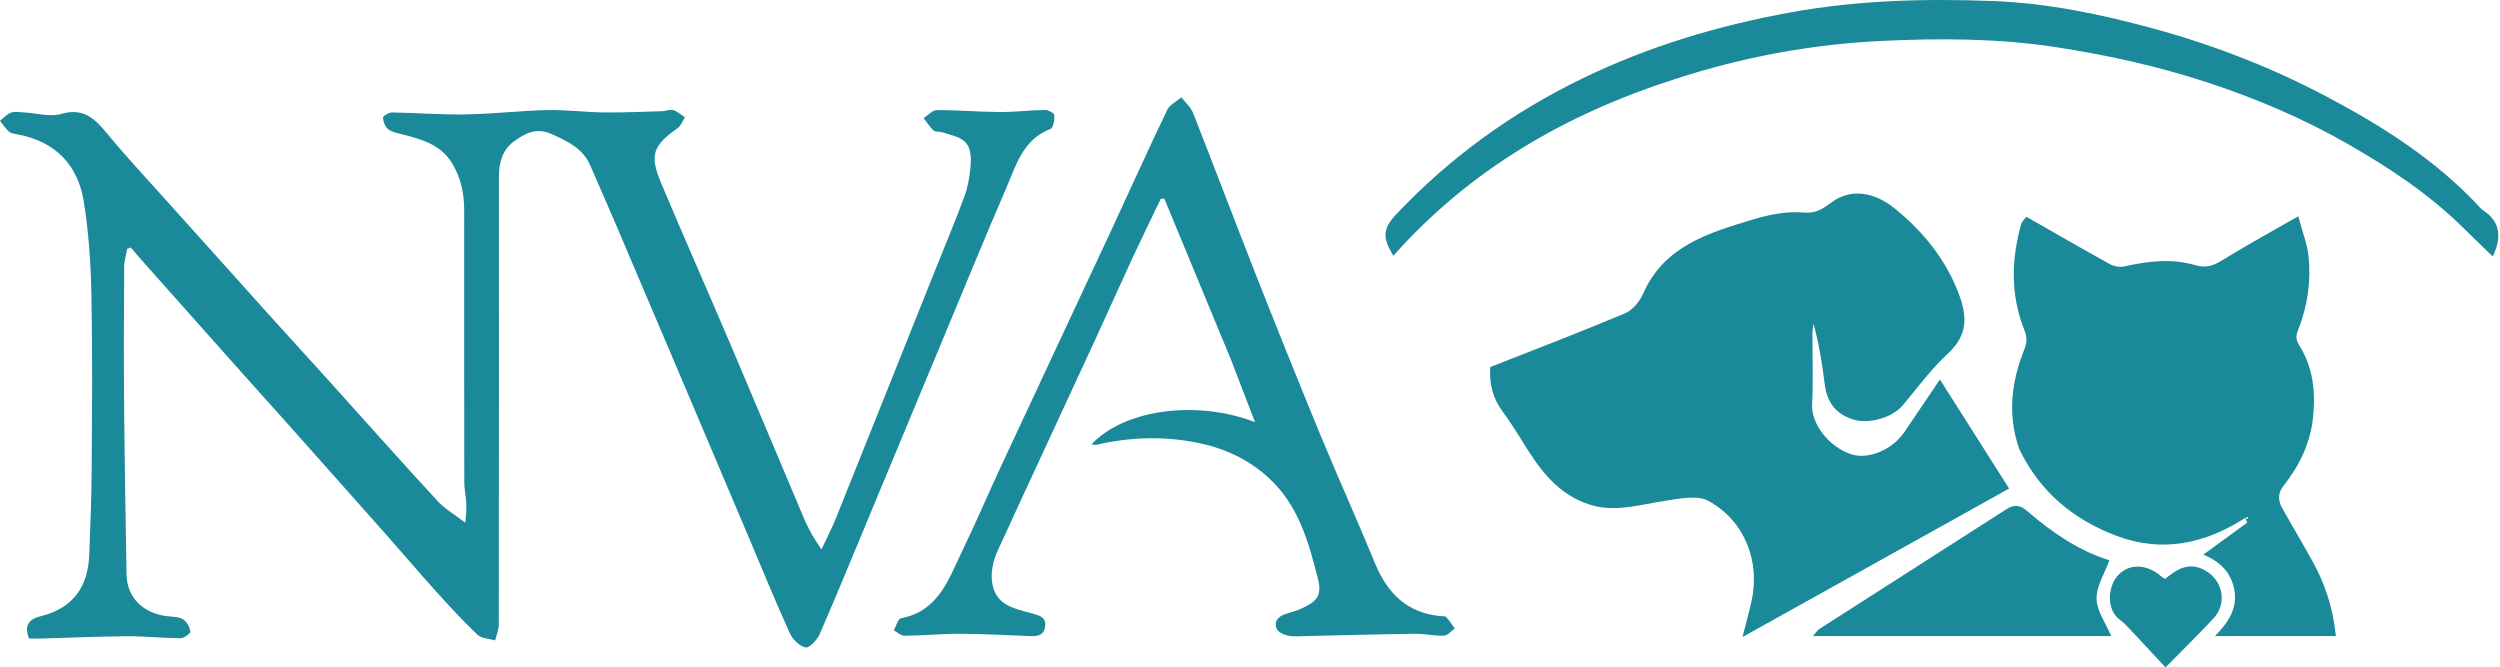 <svg viewBox="0 0 221 59" fill="none" xmlns="http://www.w3.org/2000/svg">
<path d="M71.751 47.213C71.989 47.619 72.204 47.947 72.615 48.57C73.114 47.503 73.548 46.677 73.894 45.816C76.817 38.536 79.723 31.251 82.635 23.967C83.516 21.764 84.44 19.576 85.261 17.351C85.567 16.521 85.714 15.61 85.794 14.724C86.016 12.264 84.901 12.183 83.246 11.682C83.008 11.61 82.674 11.678 82.521 11.535C82.184 11.22 81.935 10.812 81.651 10.441C82.037 10.194 82.422 9.736 82.808 9.734C84.661 9.728 86.514 9.891 88.368 9.902C89.708 9.91 91.049 9.742 92.39 9.723C92.675 9.719 93.197 10.005 93.206 10.178C93.227 10.591 93.116 11.299 92.868 11.394C90.402 12.34 89.805 14.656 88.915 16.713C87.03 21.074 85.233 25.473 83.405 29.858C81.273 34.974 79.147 40.092 77.017 45.208C75.509 48.83 74.025 52.462 72.46 56.059C72.239 56.568 71.541 57.303 71.208 57.234C70.67 57.123 70.062 56.517 69.816 55.971C68.512 53.084 67.312 50.15 66.076 47.232C64.278 42.989 62.481 38.745 60.68 34.503C58.667 29.763 56.655 25.023 54.634 20.286C53.828 18.397 53.001 16.518 52.184 14.634C51.525 13.113 50.19 12.5 48.771 11.854C47.393 11.227 46.373 11.813 45.416 12.509C44.434 13.222 44.105 14.368 44.105 15.587C44.108 28.792 44.111 41.996 44.093 55.201C44.093 55.671 43.886 56.141 43.776 56.611C43.246 56.455 42.57 56.453 42.213 56.115C40.921 54.889 39.711 53.571 38.516 52.247C37.01 50.578 35.557 48.862 34.066 47.179C31.153 43.891 28.232 40.611 25.31 37.331C24.005 35.867 22.686 34.415 21.38 32.951C18.433 29.645 15.489 26.336 12.546 23.026C12.211 22.648 11.888 22.259 11.559 21.875C11.454 21.917 11.348 21.958 11.243 21.999C11.15 22.538 10.98 23.077 10.977 23.616C10.955 27.713 10.937 31.81 10.972 35.906C11.015 40.869 11.108 45.83 11.186 50.792C11.217 52.81 12.639 54.236 14.822 54.477C15.286 54.528 15.816 54.519 16.184 54.748C16.512 54.953 16.775 55.433 16.83 55.824C16.852 55.988 16.263 56.419 15.953 56.417C14.392 56.411 12.832 56.234 11.272 56.245C8.724 56.261 6.176 56.377 3.628 56.447C3.269 56.457 2.91 56.449 2.573 56.449C2.104 55.298 2.553 54.727 3.575 54.48C6.44 53.788 7.785 51.886 7.892 49.025C7.984 46.551 8.086 44.077 8.102 41.602C8.134 36.444 8.184 31.285 8.082 26.13C8.027 23.351 7.848 20.549 7.406 17.809C6.889 14.604 4.925 12.541 1.641 11.896C1.361 11.841 1.025 11.826 0.825 11.66C0.502 11.392 0.27 11.015 0 10.684C0.318 10.432 0.601 10.082 0.963 9.956C1.321 9.832 1.758 9.919 2.159 9.94C3.244 9.997 4.413 10.359 5.395 10.073C7.383 9.492 8.396 10.498 9.496 11.835C11.132 13.823 12.895 15.707 14.615 17.626C17.84 21.223 21.069 24.816 24.302 28.405C25.787 30.052 27.291 31.681 28.776 33.328C32.06 36.969 35.313 40.64 38.638 44.243C39.371 45.037 40.354 45.599 41.222 46.268C41.181 46.4 41.141 46.533 41.1 46.666C41.146 45.996 41.237 45.326 41.226 44.657C41.214 43.974 41.044 43.293 41.043 42.611C41.03 34.6 41.033 26.59 41.036 18.579C41.036 17.109 40.743 15.728 39.975 14.448C38.985 12.797 37.327 12.333 35.637 11.893C35.188 11.776 34.681 11.704 34.331 11.44C34.053 11.231 33.879 10.765 33.856 10.401C33.847 10.257 34.376 9.937 34.656 9.941C36.839 9.973 39.023 10.15 41.204 10.114C43.594 10.073 45.98 9.786 48.37 9.732C50.035 9.695 51.705 9.92 53.373 9.939C55.099 9.959 56.826 9.879 58.553 9.829C58.873 9.82 59.224 9.641 59.502 9.729C59.881 9.847 60.203 10.146 60.549 10.367C60.337 10.695 60.197 11.126 59.901 11.334C57.726 12.858 57.399 13.693 58.431 16.152C60.412 20.869 62.487 25.546 64.493 30.253C66.723 35.488 68.918 40.738 71.135 45.978C71.303 46.377 71.53 46.75 71.751 47.213Z" fill="#1a8a9a"/>
<path d="M163.137 51.246C160.114 52.933 157.159 54.575 154.035 56.312C154.33 55.154 154.605 54.167 154.83 53.169C155.619 49.666 154.257 46.059 151.046 44.291C150.02 43.726 148.376 44.093 147.055 44.296C144.901 44.627 142.778 45.299 140.591 44.628C137.72 43.747 136.1 41.496 134.625 39.09C134.053 38.155 133.458 37.23 132.809 36.347C132.018 35.273 131.623 33.989 131.741 32.447C135.697 30.886 139.688 29.363 143.624 27.71C144.294 27.429 144.937 26.679 145.238 25.991C147.108 21.71 151.087 20.576 154.992 19.393C156.421 18.96 157.992 18.657 159.454 18.788C160.615 18.892 161.202 18.392 161.98 17.838C163.621 16.67 165.657 16.929 167.545 18.468C170.025 20.489 171.993 22.922 173.138 25.924C173.876 27.858 174.034 29.553 172.202 31.248C170.722 32.617 169.503 34.272 168.205 35.831C167.316 36.901 165.232 37.53 163.815 37.081C162.272 36.592 161.495 35.559 161.3 33.928C161.089 32.157 160.795 30.397 160.315 28.615C160.282 28.899 160.221 29.183 160.22 29.467C160.212 31.552 160.302 33.641 160.188 35.719C160.094 37.449 161.654 39.486 163.625 40.149C165.17 40.669 167.303 39.744 168.347 38.194C169.37 36.675 170.397 35.158 171.488 33.544C173.562 36.813 175.56 39.962 177.606 43.187C172.772 45.877 167.989 48.539 163.137 51.246Z" fill="#1a8a9a"/>
<path d="M178.486 39.659C177.441 36.606 177.823 33.7 178.958 30.865C179.21 30.236 179.184 29.751 178.948 29.157C177.714 26.053 177.789 22.901 178.696 19.735C178.732 19.608 178.865 19.508 179.135 19.163C181.579 20.557 184.031 21.976 186.509 23.348C186.86 23.542 187.368 23.644 187.751 23.558C189.854 23.087 191.946 22.824 194.063 23.442C194.853 23.672 195.531 23.565 196.28 23.102C198.454 21.759 200.7 20.532 203.166 19.117C203.52 20.455 203.96 21.555 204.078 22.689C204.308 24.907 203.975 27.09 203.154 29.176C202.963 29.662 202.92 29.997 203.252 30.524C204.471 32.46 204.712 34.619 204.477 36.878C204.238 39.183 203.273 41.157 201.873 42.934C201.324 43.631 201.383 44.264 201.757 44.935C202.652 46.54 203.602 48.114 204.485 49.725C205.565 51.697 206.251 53.804 206.49 56.229C204.738 56.229 203.003 56.229 201.269 56.229C199.552 56.229 197.836 56.229 195.801 56.229C197.021 54.998 197.787 53.769 197.524 52.189C197.257 50.58 196.203 49.619 194.776 49.026C196.102 48.059 197.379 47.129 198.655 46.198C198.595 46.06 198.535 45.923 198.475 45.785C194.913 48.074 191.133 48.879 187.144 47.385C183.32 45.952 180.317 43.502 178.486 39.659ZM198.564 45.7C198.565 45.754 198.566 45.809 198.567 45.863C198.629 45.856 198.691 45.849 198.753 45.842C198.727 45.764 198.701 45.686 198.564 45.7Z" fill="#1a8a9a"/>
<path d="M108.792 31.731C106.81 26.957 104.868 22.258 102.926 17.559C102.821 17.567 102.716 17.574 102.61 17.582C101.791 19.289 100.954 20.988 100.158 22.706C98.991 25.225 97.865 27.763 96.701 30.283C93.873 36.409 91.016 42.522 88.207 48.657C87.32 50.595 87.529 52.489 88.784 53.331C89.498 53.81 90.425 53.995 91.277 54.24C91.908 54.422 92.513 54.559 92.385 55.41C92.27 56.172 91.713 56.256 91.08 56.231C89.008 56.152 86.936 56.033 84.863 56.026C83.229 56.02 81.595 56.184 79.961 56.204C79.649 56.208 79.334 55.892 79.02 55.724C79.224 55.353 79.376 54.704 79.641 54.655C82.975 54.028 83.856 51.193 85.068 48.691C86.278 46.192 87.365 43.634 88.537 41.117C91.736 34.248 94.958 27.39 98.159 20.523C99.834 16.927 101.46 13.308 103.173 9.73C103.397 9.262 104.001 8.976 104.43 8.605C104.78 9.056 105.258 9.457 105.459 9.966C107.344 14.746 109.155 19.555 111.04 24.335C112.914 29.089 114.817 33.832 116.767 38.555C118.319 42.315 120.005 46.02 121.547 49.784C122.649 52.473 124.416 54.214 127.416 54.47C127.561 54.482 127.764 54.458 127.836 54.54C128.115 54.859 128.351 55.215 128.603 55.556C128.288 55.78 127.98 56.181 127.657 56.192C126.795 56.222 125.926 56.015 125.062 56.026C121.928 56.065 118.795 56.156 115.662 56.223C115.077 56.235 114.477 56.305 113.911 56.201C113.521 56.129 112.98 55.883 112.854 55.574C112.596 54.938 112.989 54.481 113.647 54.278C114.128 54.13 114.617 53.993 115.073 53.786C116.454 53.161 116.872 52.615 116.503 51.153C115.681 47.899 114.791 44.669 112.155 42.249C110.327 40.569 108.19 39.607 105.831 39.135C102.869 38.542 99.889 38.637 96.936 39.312C96.801 39.343 96.649 39.297 96.485 39.285C99.342 36.215 105.733 35.308 110.946 37.319C110.208 35.394 109.52 33.6 108.792 31.731Z" fill="#1a8a9a"/>
<path d="M148.069 6.992C138.38 10.089 129.935 15.005 123.173 22.608C122.165 20.957 122.243 20.194 123.474 18.893C128.191 13.906 133.678 9.953 139.831 6.961C145.71 4.103 151.91 2.245 158.361 1.081C164.28 0.012 170.229 -0.135 176.183 0.09C181.025 0.273 185.784 1.272 190.464 2.552C195.784 4.008 200.902 6.009 205.772 8.592C210.691 11.2 215.363 14.178 219.194 18.304C219.269 18.385 219.338 18.477 219.428 18.535C221.036 19.566 221.189 20.952 220.353 22.675C219.444 21.79 218.55 20.924 217.662 20.053C214.662 17.113 211.199 14.821 207.57 12.742C203.595 10.465 199.407 8.687 195.066 7.265C190.702 5.835 186.241 4.855 181.692 4.161C176.574 3.381 171.436 3.375 166.324 3.619C160.147 3.914 154.059 5.035 148.069 6.992Z" fill="#1a8a9a"/>
<path d="M179.969 56.229C173.41 56.229 166.96 56.229 160.259 56.229C160.577 55.877 160.683 55.696 160.84 55.595C166.331 52.074 171.829 48.563 177.321 45.043C178 44.608 178.501 44.569 179.207 45.18C181.417 47.093 183.83 48.722 186.473 49.531C186.045 50.713 185.312 51.83 185.334 52.931C185.356 54.01 186.145 55.073 186.633 56.229C184.559 56.229 182.319 56.229 179.969 56.229Z" fill="#1a8a9a"/>
<path d="M188.803 56.174C188.309 55.679 187.918 55.173 187.421 54.812C186.172 53.907 186.353 51.908 187.134 50.969C188.129 49.775 189.76 49.806 191.082 50.977C191.16 51.047 191.261 51.092 191.395 51.175C192.429 50.32 193.499 49.63 194.917 50.419C196.502 51.3 196.919 53.317 195.677 54.659C194.361 56.08 192.971 57.432 191.43 59C190.529 58.029 189.693 57.129 188.803 56.174Z" fill="#1a8a9a"/>
</svg>